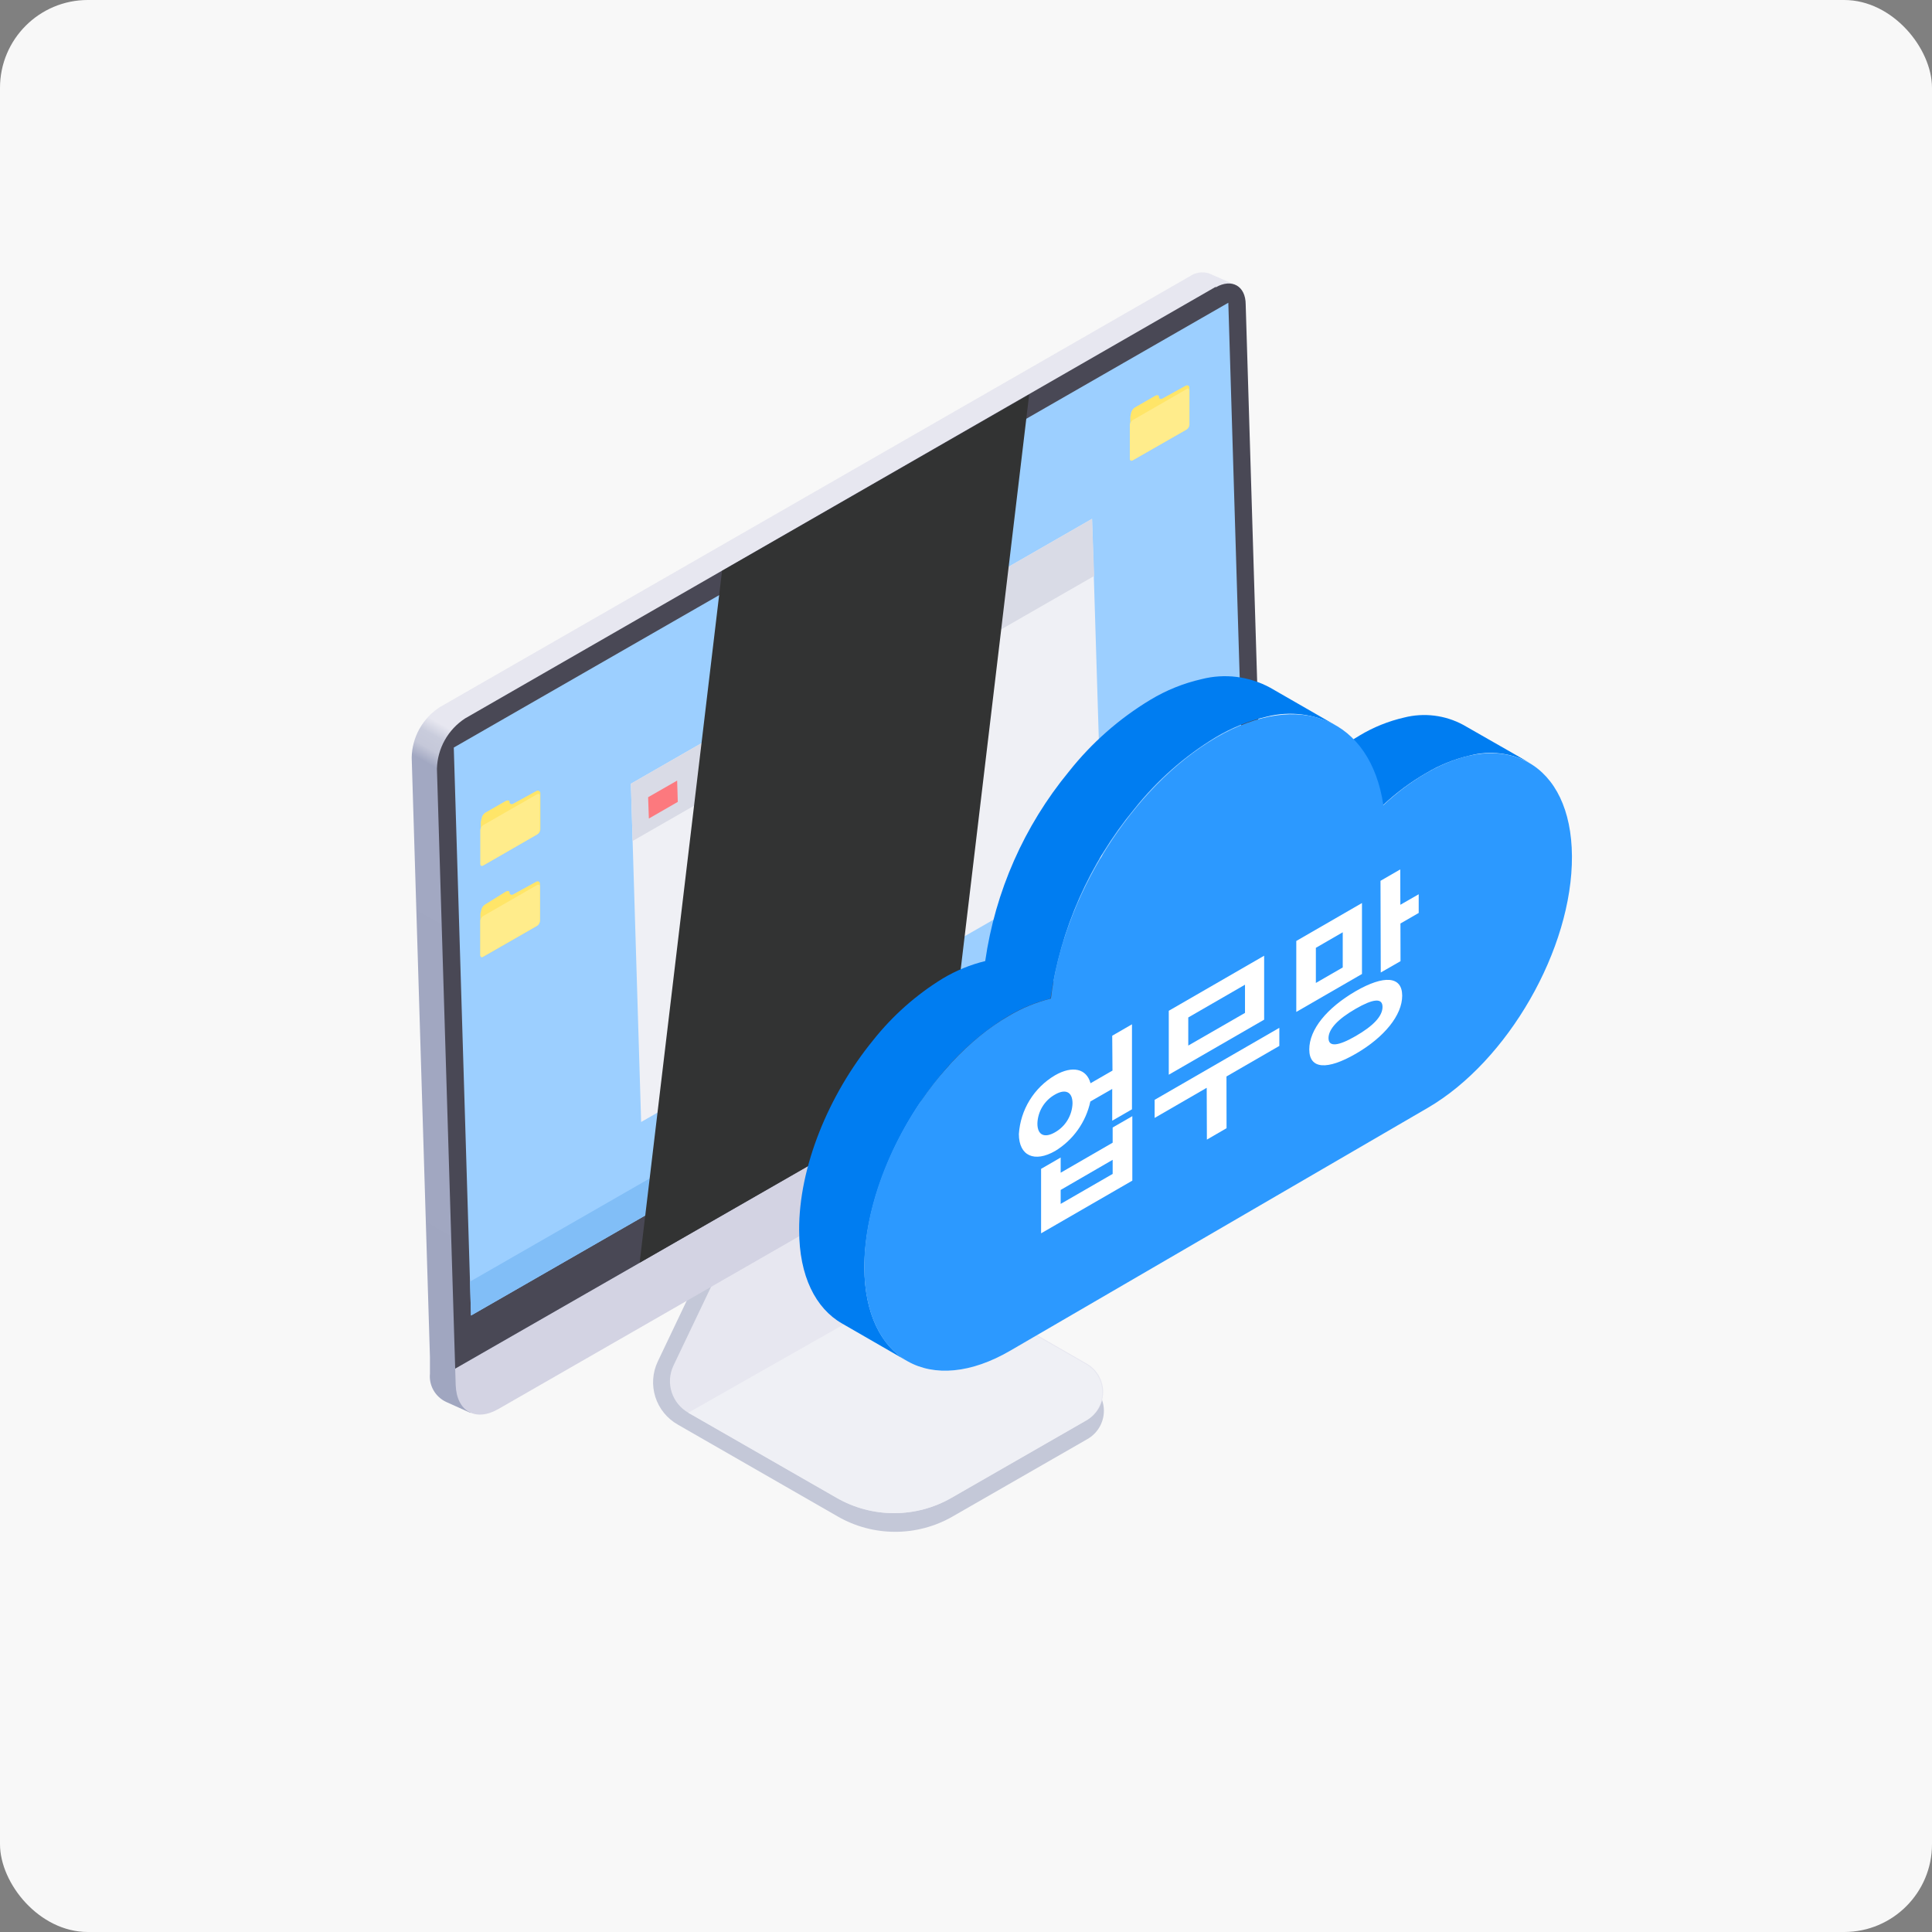 <svg width="220" height="220" viewBox="0 0 220 220" fill="none" xmlns="http://www.w3.org/2000/svg">
<rect x="0" y="0" width="220" height="220" fill="#808080" stroke="none"/>
<rect width="220" height="220" rx="10" fill="#F8F8F8"/>
<path d="M123.776 157.396L103.683 145.91C102.653 145.338 101.825 144.466 101.308 143.411C100.792 142.356 100.613 141.169 100.796 140.01L105.502 108.425L93.954 115.029L74.899 155.041C74.301 156.304 74.203 157.744 74.626 159.075C75.049 160.405 75.961 161.528 77.18 162.22L95.397 172.685C97.385 173.829 99.64 174.43 101.936 174.43C104.232 174.43 106.488 173.829 108.475 172.685L123.776 163.899C124.36 163.577 124.846 163.106 125.185 162.534C125.523 161.963 125.702 161.311 125.702 160.647C125.702 159.984 125.523 159.332 125.185 158.761C124.846 158.189 124.36 157.718 123.776 157.396Z" fill="#C4C8D8"/>
<path d="M123.646 161.774L108.345 170.56C106.358 171.703 104.102 172.305 101.806 172.305C99.51 172.305 97.255 171.703 95.267 170.56L78.378 160.87C77.475 160.352 76.799 159.517 76.483 158.528C76.168 157.54 76.236 156.47 76.675 155.529L96.364 114.268L107.912 107.664L103.206 139.249C103.024 140.408 103.203 141.594 103.719 142.649C104.235 143.704 105.064 144.577 106.093 145.149L123.762 155.285C124.336 155.618 124.811 156.097 125.137 156.674C125.463 157.25 125.629 157.902 125.617 158.563C125.605 159.224 125.417 159.87 125.07 160.435C124.724 160.999 124.232 161.462 123.646 161.774Z" fill="#E7E7F0"/>
<path d="M141.055 101.677L139.019 34.747L140.593 32.407L137.706 31.143C137.341 31.022 136.954 30.987 136.573 31.039C136.193 31.091 135.829 31.23 135.512 31.445L50.071 80.53C49.108 81.155 48.313 82.005 47.757 83.006C47.2 84.007 46.9 85.129 46.881 86.273L48.959 154.553V156.419C48.895 157.078 49.037 157.74 49.365 158.315C49.693 158.891 50.192 159.352 50.793 159.635L53.564 160.884L55.311 158.3L136.565 111.627C137.925 110.742 139.047 109.541 139.834 108.127C140.622 106.714 141.05 105.131 141.083 103.515L141.055 101.677Z" fill="url(#paint0_linear_633_2038)"/>
<path d="M49.754 87.551L51.89 157.712C51.991 160.712 54.157 161.932 56.74 160.454L139.453 112.948C140.812 112.06 141.932 110.856 142.717 109.44C143.502 108.024 143.927 106.438 143.957 104.822V102.955L51.833 155.845L49.754 87.551Z" fill="#D3D3E3"/>
<path d="M138.428 32.665L52.959 81.808C51.997 82.436 51.203 83.286 50.644 84.286C50.086 85.287 49.781 86.407 49.754 87.551L51.833 155.845L143.928 103.013L141.849 34.675C141.849 32.55 140.261 31.675 138.428 32.723V32.665Z" fill="#494855"/>
<path d="M139.871 34.474L51.673 85.124L53.636 149.801L141.834 99.151L139.871 34.474Z" fill="#9CCFFF"/>
<path d="M141.718 95.289L53.52 145.939L53.636 149.801L141.834 99.15L141.718 95.289Z" fill="#81BEF7"/>
<path d="M123.646 161.774L108.345 170.561C106.357 171.704 104.102 172.305 101.806 172.305C99.51 172.305 97.254 171.704 95.267 170.561L78.378 160.87L105.978 145.192L123.646 155.328C124.216 155.654 124.689 156.124 125.018 156.69C125.347 157.255 125.52 157.898 125.52 158.551C125.52 159.205 125.347 159.847 125.018 160.413C124.689 160.979 124.216 161.448 123.646 161.774Z" fill="#EFF0F5"/>
<path d="M124.353 59.081L71.839 89.245L73.008 127.764L125.537 97.6L124.353 59.081Z" fill="#EFF0F5"/>
<path d="M124.353 59.081L71.839 89.245L72.041 95.763L124.599 65.585L124.353 59.081Z" fill="#D9DBE6"/>
<path d="M77.107 88.886L73.802 90.781L73.888 93.207L77.18 91.312L77.107 88.886Z" fill="#FC797E"/>
<path d="M61.041 100.414L58.429 101.85C58.241 101.95 58.082 101.85 58.025 101.735V101.62C58.025 101.448 57.794 101.419 57.606 101.52L55.21 103.013C55 103.153 54.855 103.369 54.806 103.616L54.705 104.061C54.697 104.108 54.697 104.157 54.705 104.204V108.755C54.705 108.971 54.849 109.043 55.022 108.942L61.157 105.425C61.252 105.363 61.331 105.28 61.389 105.183C61.447 105.086 61.481 104.977 61.489 104.865V100.701C61.503 100.385 61.273 100.285 61.041 100.414Z" fill="#FFE568"/>
<path d="M61.143 100.787L55.008 104.319C54.916 104.379 54.84 104.46 54.784 104.554C54.729 104.649 54.697 104.755 54.69 104.865V108.755C54.69 108.97 54.835 109.042 55.008 108.942L61.143 105.424C61.238 105.363 61.317 105.28 61.375 105.183C61.432 105.086 61.467 104.977 61.475 104.865V100.974C61.504 100.773 61.331 100.687 61.143 100.787Z" fill="#FFEC8B"/>
<path d="M61.042 90.092L58.429 91.527C58.241 91.628 58.082 91.527 58.025 91.427V91.297C58.025 91.14 57.794 91.097 57.606 91.197L55.253 92.546C55.043 92.686 54.898 92.903 54.849 93.15L54.748 93.595C54.742 93.642 54.742 93.691 54.748 93.738V98.332C54.748 98.533 54.892 98.619 55.066 98.519L61.2 94.987C61.297 94.93 61.377 94.851 61.435 94.756C61.493 94.661 61.526 94.553 61.532 94.442V90.278C61.504 90.092 61.273 89.934 61.042 90.092Z" fill="#FFE568"/>
<path d="M61.143 90.451L55.008 93.968C54.916 94.031 54.839 94.114 54.784 94.211C54.729 94.308 54.697 94.416 54.69 94.528V98.375C54.69 98.576 54.835 98.662 55.008 98.562L61.143 95.03C61.239 94.974 61.32 94.894 61.378 94.799C61.436 94.704 61.469 94.596 61.475 94.485V90.637C61.504 90.422 61.331 90.35 61.143 90.451Z" fill="#FFEC8B"/>
<path d="M134.992 43.935L132.394 45.371C132.206 45.486 132.033 45.443 131.975 45.27V45.155C131.975 44.983 131.759 44.954 131.571 45.055L129.218 46.404C129.009 46.548 128.86 46.762 128.8 47.007L128.713 47.452C128.706 47.5 128.706 47.548 128.713 47.596V52.176C128.713 52.391 128.857 52.463 129.045 52.362L135.122 48.902C135.214 48.839 135.29 48.755 135.345 48.658C135.4 48.561 135.432 48.453 135.44 48.343V44.15C135.425 43.906 135.238 43.806 134.992 43.935Z" fill="#FFE568"/>
<path d="M135.122 44.309L128.987 47.84C128.891 47.897 128.81 47.976 128.752 48.072C128.694 48.167 128.661 48.275 128.655 48.386V52.233C128.655 52.449 128.8 52.52 128.987 52.42L135.122 48.903C135.214 48.839 135.29 48.755 135.345 48.658C135.4 48.562 135.432 48.454 135.44 48.343V44.495C135.425 44.294 135.281 44.151 135.122 44.309Z" fill="#FFEC8B"/>
<g style="mix-blend-mode:screen">
<path d="M72.835 143.785L107.811 123.701L117.194 44.926L82.218 65.011L72.835 143.785Z" fill="#323333"/>
</g>
<path d="M166.634 82.55C164.568 81.43 162.156 81.13 159.878 81.71C158.102 82.119 156.4 82.805 154.837 83.743C153.102 84.771 151.487 85.989 150.022 87.376L157.494 91.68C158.967 90.295 160.594 89.084 162.342 88.069C163.901 87.129 165.599 86.443 167.372 86.036C169.666 85.436 172.102 85.733 174.185 86.865L166.634 82.55Z" fill="#007DF1"/>
<path d="M144.629 78.303C142.24 77.007 139.449 76.662 136.817 77.338C134.762 77.806 132.795 78.599 130.992 79.689C127.433 81.834 124.291 84.604 121.715 87.864C116.623 94.047 113.327 101.51 112.188 109.438C110.49 109.853 108.864 110.519 107.363 111.414C104.32 113.28 101.63 115.667 99.414 118.465C94.35 124.676 90.955 132.92 91.001 140.096C91.001 145.319 92.885 148.986 95.872 150.701L103.298 154.982C100.323 153.256 98.46 149.588 98.426 144.376C98.426 137.2 101.833 128.945 106.852 122.746C109.061 119.942 111.753 117.554 114.8 115.695C116.301 114.797 117.928 114.127 119.626 113.707C120.757 105.777 124.053 98.312 129.152 92.133C131.73 88.879 134.868 86.111 138.418 83.958C140.225 82.875 142.19 82.082 144.243 81.608C146.876 80.942 149.663 81.286 152.055 82.573L144.629 78.303Z" fill="#007DF1"/>
<path d="M138.498 83.992C148.081 78.417 156.075 81.915 157.528 91.691C158.99 90.305 160.605 89.089 162.342 88.069C171.426 82.755 178.932 86.933 179 97.482C179.068 108.03 171.71 120.838 162.581 126.152L115.084 153.778C106 159.092 98.484 154.914 98.415 144.377C98.347 133.839 105.705 121.009 114.846 115.695C116.347 114.797 117.973 114.128 119.671 113.708C120.989 102.307 128.88 89.579 138.498 83.992Z" fill="#2C99FF"/>
<g clip-path="url(#clip0_633_2038)">
<path d="M126.7 130.12V128.39L128.94 127.1V134.44L118.55 140.44V133.1L120.78 131.81V133.54L126.7 130.12ZM126.7 133.67V132.07L120.78 135.5V137.09L126.71 133.67" fill="white"/>
<path d="M126.65 117.94L128.9 116.64V126.32L126.65 127.62V124L124.16 125.43C123.91 126.591 123.426 127.689 122.738 128.656C122.051 129.624 121.173 130.442 120.16 131.06C117.81 132.41 116.03 131.64 116.02 129.14C116.108 127.775 116.528 126.451 117.245 125.285C117.961 124.119 118.951 123.146 120.13 122.45C122.13 121.3 123.73 121.69 124.18 123.35L126.68 121.91L126.65 117.94ZM120.13 128.94C120.719 128.609 121.212 128.131 121.562 127.553C121.913 126.974 122.108 126.316 122.13 125.64C122.13 124.29 121.29 123.97 120.13 124.64C119.54 124.971 119.046 125.449 118.695 126.027C118.345 126.605 118.15 127.264 118.13 127.94C118.13 129.29 118.97 129.61 120.13 128.94Z" fill="white"/>
<path d="M143.95 108.83V116.11L133.09 122.38V115.1L143.95 108.83ZM141.77 115.34V112.13L135.31 115.86V119.06L141.77 115.34Z" fill="white"/>
<path d="M131.48 125.24L145.68 117.04V119.1L139.66 122.58L139.67 128.47L137.43 129.77L137.41 123.87L131.48 127.3V125.24Z" fill="white"/>
<path d="M154.37 112.87C157.6 111.01 159.66 111.14 159.67 113.37C159.68 115.6 157.62 118.12 154.39 119.99C151.16 121.86 149.09 121.78 149.09 119.5C149.09 117.22 151.09 114.78 154.37 112.87ZM154.37 117.98C156.37 116.83 157.43 115.72 157.43 114.66C157.43 113.6 156.35 113.73 154.36 114.88C152.37 116.03 151.28 117.17 151.28 118.21C151.28 119.25 152.38 119.13 154.37 117.98Z" fill="white"/>
<path d="M159.46 103.03L161.55 101.83V103.96L159.47 105.16L159.48 109.45L157.23 110.74L157.2 100.3L159.45 99L159.46 103.03Z" fill="white"/>
<path d="M155.09 102.83V110.91L147.61 115.23V107.15L155.09 102.83ZM152.9 110.16V106.16L149.84 107.93V111.93L152.91 110.16" fill="white"/>
</g>
<defs>
<linearGradient id="paint0_linear_633_2038" x1="55.166" y1="162.162" x2="132.38" y2="27.693" gradientUnits="userSpaceOnUse">
<stop offset="0.01" stop-color="#A0A6C0"/>
<stop offset="0.4" stop-color="#A2A8C2"/>
<stop offset="0.41" stop-color="#C5C8D9"/>
<stop offset="0.42" stop-color="#C9CCDC"/>
<stop offset="0.43" stop-color="#E7E7F0"/>
</linearGradient>
<clipPath id="clip0_633_2038">
<rect width="45.55" height="41.44" fill="white" transform="translate(116 99)"/>
</clipPath>
</defs>
</svg>
